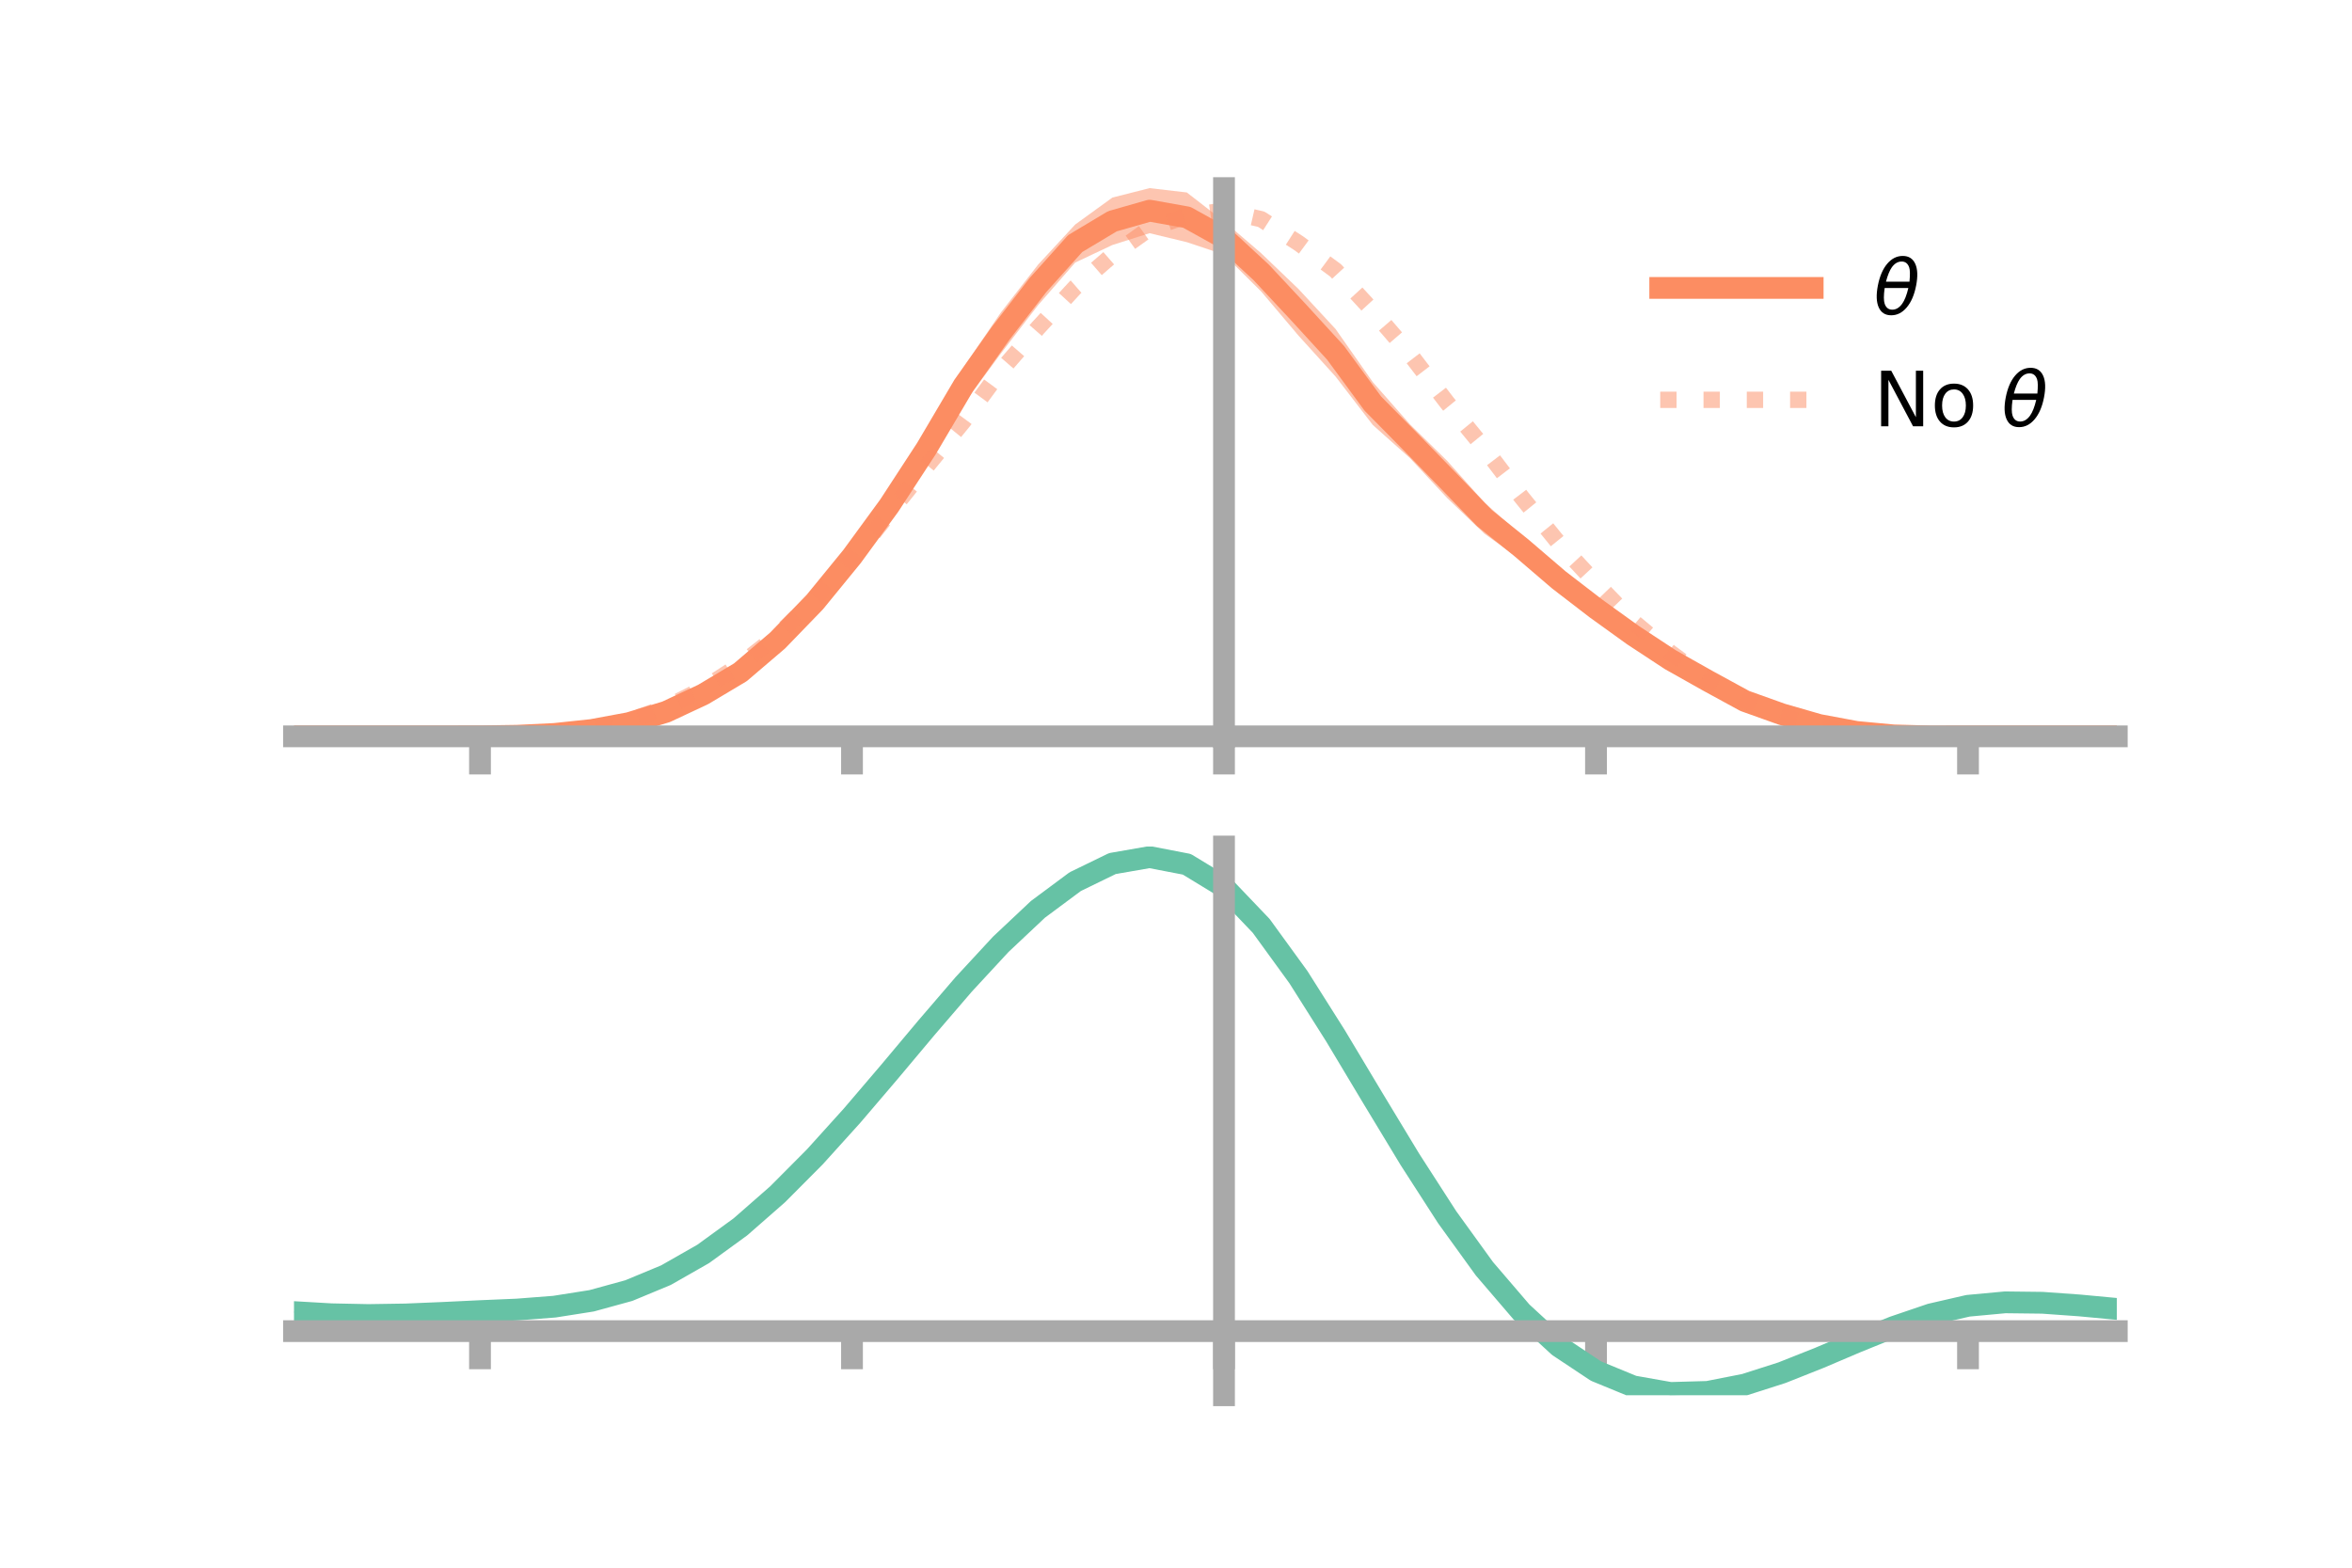 <?xml version="1.0" encoding="utf-8" standalone="no"?>
<!DOCTYPE svg PUBLIC "-//W3C//DTD SVG 1.1//EN"
  "http://www.w3.org/Graphics/SVG/1.1/DTD/svg11.dtd">
<!-- Created with matplotlib (https://matplotlib.org/) -->
<svg height="144pt" version="1.1" viewBox="0 0 216 144" width="216pt" xmlns="http://www.w3.org/2000/svg" xmlns:xlink="http://www.w3.org/1999/xlink">
 <defs>
  <style type="text/css">*{stroke-linecap:butt;stroke-linejoin:round;}</style>
 </defs>
 <g id="figure_1">
  <g id="patch_1">
   <path d="M 0 144 
L 216 144 
L 216 0 
L 0 0 
z
" style="fill:none;"/>
  </g>
  <g id="axes_1">
   <g id="patch_2">
    <path d="M 27 67.68 
L 194.4 67.68 
L 194.4 17.28 
L 27 17.28 
z
" style="fill:none;"/>
   </g>
   <g id="PolyCollection_1">
    <path clip-path="url(#pe5fa8c7a81)" d="M 27 67.635 
L 27 67.635 
L 30.416 67.635 
L 33.833 67.635 
L 37.249 67.635 
L 40.665 67.635 
L 44.082 67.632 
L 47.498 67.546 
L 50.914 67.313 
L 54.331 66.872 
L 57.747 66.076 
L 61.163 64.913 
L 64.58 63.33 
L 67.996 60.756 
L 71.412 57.984 
L 74.829 54.263 
L 78.245 50.069 
L 81.661 44.858 
L 85.078 39.509 
L 88.494 33.742 
L 91.91 28.714 
L 95.327 24.317 
L 98.743 20.623 
L 102.159 18.148 
L 105.576 17.28 
L 108.992 17.678 
L 112.408 20.33 
L 115.824 23.263 
L 119.241 26.537 
L 122.657 30.226 
L 126.073 35.098 
L 129.49 38.979 
L 132.906 42.335 
L 136.322 46.151 
L 139.739 49.207 
L 143.155 52.038 
L 146.571 54.932 
L 149.988 57.497 
L 153.404 59.734 
L 156.82 61.776 
L 160.237 63.89 
L 163.653 65.187 
L 167.069 66.27 
L 170.486 67.042 
L 173.902 67.444 
L 177.318 67.608 
L 180.735 67.634 
L 184.151 67.635 
L 187.567 67.635 
L 190.984 67.635 
L 194.4 67.635 
L 194.4 67.635 
L 194.4 67.635 
L 190.984 67.635 
L 187.567 67.635 
L 184.151 67.635 
L 180.735 67.637 
L 177.318 67.68 
L 173.902 67.66 
L 170.486 67.421 
L 167.069 66.917 
L 163.653 66.031 
L 160.237 64.885 
L 156.82 63.269 
L 153.404 61.464 
L 149.988 59.21 
L 146.571 56.853 
L 143.155 54.49 
L 139.739 51.466 
L 136.322 49.022 
L 132.906 45.748 
L 129.49 42.085 
L 126.073 39.034 
L 122.657 34.591 
L 119.241 30.819 
L 115.824 26.775 
L 112.408 23.385 
L 108.992 22.243 
L 105.576 21.421 
L 102.159 22.504 
L 98.743 24.118 
L 95.327 28.041 
L 91.91 32.48 
L 88.494 37.099 
L 85.078 42.908 
L 81.661 48.039 
L 78.245 52.175 
L 74.829 56.343 
L 71.412 59.689 
L 67.996 62.748 
L 64.58 64.249 
L 61.163 65.868 
L 57.747 66.773 
L 54.331 67.24 
L 50.914 67.524 
L 47.498 67.622 
L 44.082 67.636 
L 40.665 67.635 
L 37.249 67.635 
L 33.833 67.635 
L 30.416 67.635 
L 27 67.635 
z
" style="fill:#fc8d62;fill-opacity:0.5;"/>
   </g>
   <g id="matplotlib.axis_1">
    <g id="xtick_1">
     <g id="line2d_1">
      <defs>
       <path d="M 0 0 
L 0 3.5 
" id="m24c6de647f" style="stroke:#a9a9a9;stroke-width:2;"/>
      </defs>
      <g>
       <use style="fill:#a9a9a9;stroke:#a9a9a9;stroke-width:2;" x="44.082" xlink:href="#m24c6de647f" y="67.635"/>
      </g>
     </g>
    </g>
    <g id="xtick_2">
     <g id="line2d_2">
      <g>
       <use style="fill:#a9a9a9;stroke:#a9a9a9;stroke-width:2;" x="78.245" xlink:href="#m24c6de647f" y="67.635"/>
      </g>
     </g>
    </g>
    <g id="xtick_3">
     <g id="line2d_3">
      <g>
       <use style="fill:#a9a9a9;stroke:#a9a9a9;stroke-width:2;" x="112.408" xlink:href="#m24c6de647f" y="67.635"/>
      </g>
     </g>
    </g>
    <g id="xtick_4">
     <g id="line2d_4">
      <g>
       <use style="fill:#a9a9a9;stroke:#a9a9a9;stroke-width:2;" x="146.571" xlink:href="#m24c6de647f" y="67.635"/>
      </g>
     </g>
    </g>
    <g id="xtick_5">
     <g id="line2d_5">
      <g>
       <use style="fill:#a9a9a9;stroke:#a9a9a9;stroke-width:2;" x="180.735" xlink:href="#m24c6de647f" y="67.635"/>
      </g>
     </g>
    </g>
   </g>
   <g id="matplotlib.axis_2"/>
   <g id="line2d_6">
    <path clip-path="url(#pe5fa8c7a81)" d="M 27 67.635 
L 30.416 67.635 
L 33.833 67.635 
L 37.249 67.635 
L 40.665 67.635 
L 44.082 67.634 
L 47.498 67.584 
L 50.914 67.419 
L 54.331 67.056 
L 57.747 66.424 
L 61.163 65.39 
L 64.58 63.79 
L 67.996 61.752 
L 71.412 58.836 
L 74.829 55.303 
L 78.245 51.122 
L 81.661 46.448 
L 85.078 41.209 
L 88.494 35.42 
L 91.91 30.597 
L 95.327 26.179 
L 98.743 22.371 
L 102.159 20.326 
L 105.576 19.35 
L 108.992 19.961 
L 112.408 21.858 
L 115.824 25.019 
L 119.241 28.678 
L 122.657 32.409 
L 126.073 37.066 
L 129.49 40.532 
L 132.906 44.042 
L 136.322 47.586 
L 139.739 50.336 
L 143.155 53.264 
L 146.571 55.893 
L 149.988 58.354 
L 153.404 60.599 
L 156.82 62.523 
L 160.237 64.388 
L 163.653 65.609 
L 167.069 66.593 
L 170.486 67.231 
L 173.902 67.552 
L 177.318 67.644 
L 180.735 67.635 
L 184.151 67.635 
L 187.567 67.635 
L 190.984 67.635 
L 194.4 67.635 
" style="fill:none;stroke:#fc8d62;stroke-linecap:square;stroke-width:2;"/>
   </g>
   <g id="line2d_7">
    <path clip-path="url(#pe5fa8c7a81)" d="M 27 67.635 
L 30.416 67.635 
L 33.833 67.635 
L 37.249 67.635 
L 40.665 67.635 
L 44.082 67.635 
L 47.498 67.593 
L 50.914 67.423 
L 54.331 66.991 
L 57.747 66.198 
L 61.163 64.992 
L 64.58 63.257 
L 67.996 61.045 
L 71.412 58.355 
L 74.829 55.035 
L 78.245 51.427 
L 81.661 47.131 
L 85.078 42.862 
L 88.494 38.678 
L 91.91 34.045 
L 95.327 30.116 
L 98.743 26.397 
L 102.159 23.429 
L 105.576 20.993 
L 108.992 19.836 
L 112.408 19.35 
L 115.824 20.136 
L 119.241 22.323 
L 122.657 24.837 
L 126.073 28.557 
L 129.49 32.533 
L 132.906 36.992 
L 136.322 41.176 
L 139.739 45.67 
L 143.155 49.891 
L 146.571 53.566 
L 149.988 57.102 
L 153.404 59.947 
L 156.82 62.465 
L 160.237 64.338 
L 163.653 65.757 
L 167.069 66.713 
L 170.486 67.268 
L 173.902 67.535 
L 177.318 67.636 
L 180.735 67.635 
L 184.151 67.635 
L 187.567 67.635 
L 190.984 67.635 
L 194.4 67.635 
" style="fill:none;stroke:#fc8d62;stroke-dasharray:1.5,2.475;stroke-dashoffset:0;stroke-opacity:0.5;stroke-width:1.5;"/>
   </g>
   <g id="patch_3">
    <path d="M 112.408 67.68 
L 112.408 17.28 
" style="fill:none;stroke:#a9a9a9;stroke-linecap:square;stroke-linejoin:miter;stroke-width:2;"/>
   </g>
   <g id="patch_4">
    <path d="M 194.4 67.68 
L 194.4 17.28 
" style="fill:none;"/>
   </g>
   <g id="patch_5">
    <path d="M 27 67.635 
L 194.4 67.635 
" style="fill:none;stroke:#a9a9a9;stroke-linecap:square;stroke-linejoin:miter;stroke-width:2;"/>
   </g>
   <g id="patch_6">
    <path d="M 27 17.28 
L 194.4 17.28 
" style="fill:none;"/>
   </g>
   <g id="legend_1">
    <g id="line2d_8">
     <path d="M 152.47 26.449 
L 166.47 26.449 
" style="fill:none;stroke:#fc8d62;stroke-linecap:square;stroke-width:2;"/>
    </g>
    <g id="line2d_9"/>
    <g id="text_1">
     <!-- $\theta$ -->
     <g transform="translate(172.07 28.899)scale(0.07 -0.07)">
      <defs>
       <path d="M 45.516 34.672 
L 14.453 34.672 
Q 12.359 20.062 14.5 13.875 
Q 17.188 6.25 24.469 6.25 
Q 31.781 6.25 37.359 13.922 
Q 42.234 20.656 45.516 34.672 
z
M 47.016 42.969 
Q 48.344 56.844 46.625 61.719 
Q 43.953 69.438 36.766 69.438 
Q 29.297 69.438 23.828 61.812 
Q 19.531 55.672 16.156 42.969 
z
M 38.188 76.766 
Q 49.906 76.766 54.594 66.406 
Q 59.281 56.109 55.719 37.844 
Q 52.203 19.625 43.453 9.281 
Q 34.766 -1.125 23.047 -1.125 
Q 11.281 -1.125 6.641 9.281 
Q 2 19.625 5.516 37.844 
Q 9.078 56.109 17.719 66.406 
Q 26.422 76.766 38.188 76.766 
z
" id="DejaVuSans-Oblique-952"/>
      </defs>
      <use transform="translate(0 0.234)" xlink:href="#DejaVuSans-Oblique-952"/>
     </g>
    </g>
    <g id="line2d_10">
     <path d="M 152.47 36.724 
L 166.47 36.724 
" style="fill:none;stroke:#fc8d62;stroke-dasharray:1.5,2.475;stroke-dashoffset:0;stroke-opacity:0.5;stroke-width:1.5;"/>
    </g>
    <g id="line2d_11"/>
    <g id="text_2">
     <!-- No $\theta$ -->
     <g transform="translate(172.07 39.174)scale(0.07 -0.07)">
      <defs>
       <path d="M 9.812 72.906 
L 23.094 72.906 
L 55.422 11.922 
L 55.422 72.906 
L 64.984 72.906 
L 64.984 0 
L 51.703 0 
L 19.391 60.984 
L 19.391 0 
L 9.812 0 
z
" id="DejaVuSans-78"/>
       <path d="M 30.609 48.391 
Q 23.391 48.391 19.188 42.75 
Q 14.984 37.109 14.984 27.297 
Q 14.984 17.484 19.156 11.844 
Q 23.344 6.203 30.609 6.203 
Q 37.797 6.203 41.984 11.859 
Q 46.188 17.531 46.188 27.297 
Q 46.188 37.016 41.984 42.703 
Q 37.797 48.391 30.609 48.391 
z
M 30.609 56 
Q 42.328 56 49.016 48.375 
Q 55.719 40.766 55.719 27.297 
Q 55.719 13.875 49.016 6.219 
Q 42.328 -1.422 30.609 -1.422 
Q 18.844 -1.422 12.172 6.219 
Q 5.516 13.875 5.516 27.297 
Q 5.516 40.766 12.172 48.375 
Q 18.844 56 30.609 56 
z
" id="DejaVuSans-111"/>
       <path id="DejaVuSans-32"/>
      </defs>
      <use transform="translate(0 0.234)" xlink:href="#DejaVuSans-78"/>
      <use transform="translate(74.805 0.234)" xlink:href="#DejaVuSans-111"/>
      <use transform="translate(135.986 0.234)" xlink:href="#DejaVuSans-32"/>
      <use transform="translate(167.773 0.234)" xlink:href="#DejaVuSans-Oblique-952"/>
     </g>
    </g>
   </g>
  </g>
  <g id="axes_2">
   <g id="patch_7">
    <path d="M 27 128.16 
L 194.4 128.16 
L 194.4 77.76 
L 27 77.76 
z
" style="fill:none;"/>
   </g>
   <g id="PolyCollection_2">
    <path clip-path="url(#p8b8d344ba4)" d="M 27 120.565 
L 27 120.482 
L 30.416 120.689 
L 33.833 120.761 
L 37.249 120.701 
L 40.665 120.55 
L 44.082 120.378 
L 47.498 120.227 
L 50.914 119.958 
L 54.331 119.413 
L 57.747 118.465 
L 61.163 117.024 
L 64.58 115.037 
L 67.996 112.496 
L 71.412 109.432 
L 74.829 105.913 
L 78.245 102.039 
L 81.661 97.939 
L 85.078 93.768 
L 88.494 89.7 
L 91.91 85.926 
L 95.327 82.644 
L 98.743 80.056 
L 102.159 78.363 
L 105.576 77.76 
L 108.992 78.433 
L 112.408 80.548 
L 115.824 84.183 
L 119.241 88.962 
L 122.657 94.452 
L 126.073 100.247 
L 129.49 105.99 
L 132.906 111.382 
L 136.322 116.188 
L 139.739 120.238 
L 143.155 123.429 
L 146.571 125.721 
L 149.988 127.134 
L 153.404 127.741 
L 156.82 127.647 
L 160.237 126.988 
L 163.653 125.913 
L 167.069 124.58 
L 170.486 123.153 
L 173.902 121.789 
L 177.318 120.641 
L 180.735 119.86 
L 184.151 119.546 
L 187.567 119.591 
L 190.984 119.845 
L 194.4 120.177 
L 194.4 120.285 
L 194.4 120.285 
L 190.984 119.978 
L 187.567 119.742 
L 184.151 119.707 
L 180.735 120.026 
L 177.318 120.816 
L 173.902 121.992 
L 170.486 123.403 
L 167.069 124.883 
L 163.653 126.264 
L 160.237 127.376 
L 156.82 128.058 
L 153.404 128.16 
L 149.988 127.558 
L 146.571 126.159 
L 143.155 123.912 
L 139.739 120.808 
L 136.322 116.887 
L 132.906 112.241 
L 129.49 107.029 
L 126.073 101.474 
L 122.657 95.864 
L 119.241 90.544 
L 115.824 85.91 
L 112.408 82.387 
L 108.992 80.344 
L 105.576 79.698 
L 102.159 80.283 
L 98.743 81.915 
L 95.327 84.403 
L 91.91 87.551 
L 88.494 91.162 
L 85.078 95.047 
L 81.661 99.026 
L 78.245 102.932 
L 74.829 106.62 
L 71.412 109.971 
L 67.996 112.892 
L 64.58 115.321 
L 61.163 117.232 
L 57.747 118.63 
L 54.331 119.557 
L 50.914 120.091 
L 47.498 120.349 
L 44.082 120.489 
L 40.665 120.644 
L 37.249 120.776 
L 33.833 120.823 
L 30.416 120.753 
L 27 120.565 
z
" style="fill:#66c2a5;fill-opacity:0.5;"/>
   </g>
   <g id="matplotlib.axis_3">
    <g id="xtick_6">
     <g id="line2d_12">
      <g>
       <use style="fill:#a9a9a9;stroke:#a9a9a9;stroke-width:2;" x="44.082" xlink:href="#m24c6de647f" y="122.269"/>
      </g>
     </g>
    </g>
    <g id="xtick_7">
     <g id="line2d_13">
      <g>
       <use style="fill:#a9a9a9;stroke:#a9a9a9;stroke-width:2;" x="78.245" xlink:href="#m24c6de647f" y="122.269"/>
      </g>
     </g>
    </g>
    <g id="xtick_8">
     <g id="line2d_14">
      <g>
       <use style="fill:#a9a9a9;stroke:#a9a9a9;stroke-width:2;" x="112.408" xlink:href="#m24c6de647f" y="122.269"/>
      </g>
     </g>
    </g>
    <g id="xtick_9">
     <g id="line2d_15">
      <g>
       <use style="fill:#a9a9a9;stroke:#a9a9a9;stroke-width:2;" x="146.571" xlink:href="#m24c6de647f" y="122.269"/>
      </g>
     </g>
    </g>
    <g id="xtick_10">
     <g id="line2d_16">
      <g>
       <use style="fill:#a9a9a9;stroke:#a9a9a9;stroke-width:2;" x="180.735" xlink:href="#m24c6de647f" y="122.269"/>
      </g>
     </g>
    </g>
   </g>
   <g id="matplotlib.axis_4"/>
   <g id="line2d_17">
    <path clip-path="url(#p8b8d344ba4)" d="M 27 120.523 
L 30.416 120.721 
L 33.833 120.792 
L 37.249 120.739 
L 40.665 120.597 
L 44.082 120.433 
L 47.498 120.288 
L 50.914 120.024 
L 54.331 119.485 
L 57.747 118.548 
L 61.163 117.128 
L 64.58 115.179 
L 67.996 112.694 
L 71.412 109.702 
L 74.829 106.267 
L 78.245 102.485 
L 81.661 98.482 
L 85.078 94.408 
L 88.494 90.431 
L 91.91 86.738 
L 95.327 83.523 
L 98.743 80.985 
L 102.159 79.323 
L 105.576 78.729 
L 108.992 79.388 
L 112.408 81.468 
L 115.824 85.047 
L 119.241 89.753 
L 122.657 95.158 
L 126.073 100.861 
L 129.49 106.51 
L 132.906 111.811 
L 136.322 116.537 
L 139.739 120.523 
L 143.155 123.671 
L 146.571 125.94 
L 149.988 127.346 
L 153.404 127.95 
L 156.82 127.853 
L 160.237 127.182 
L 163.653 126.088 
L 167.069 124.732 
L 170.486 123.278 
L 173.902 121.891 
L 177.318 120.729 
L 180.735 119.943 
L 184.151 119.626 
L 187.567 119.666 
L 190.984 119.911 
L 194.4 120.231 
" style="fill:none;stroke:#66c2a5;stroke-linecap:square;stroke-width:2;"/>
   </g>
   <g id="patch_8">
    <path d="M 112.408 128.16 
L 112.408 77.76 
" style="fill:none;stroke:#a9a9a9;stroke-linecap:square;stroke-linejoin:miter;stroke-width:2;"/>
   </g>
   <g id="patch_9">
    <path d="M 194.4 128.16 
L 194.4 77.76 
" style="fill:none;"/>
   </g>
   <g id="patch_10">
    <path d="M 27 122.269 
L 194.4 122.269 
" style="fill:none;stroke:#a9a9a9;stroke-linecap:square;stroke-linejoin:miter;stroke-width:2;"/>
   </g>
   <g id="patch_11">
    <path d="M 27 77.76 
L 194.4 77.76 
" style="fill:none;"/>
   </g>
  </g>
 </g>
 <defs>
  <clipPath id="pe5fa8c7a81">
   <rect height="50.4" width="167.4" x="27" y="17.28"/>
  </clipPath>
  <clipPath id="p8b8d344ba4">
   <rect height="50.4" width="167.4" x="27" y="77.76"/>
  </clipPath>
 </defs>
</svg>
